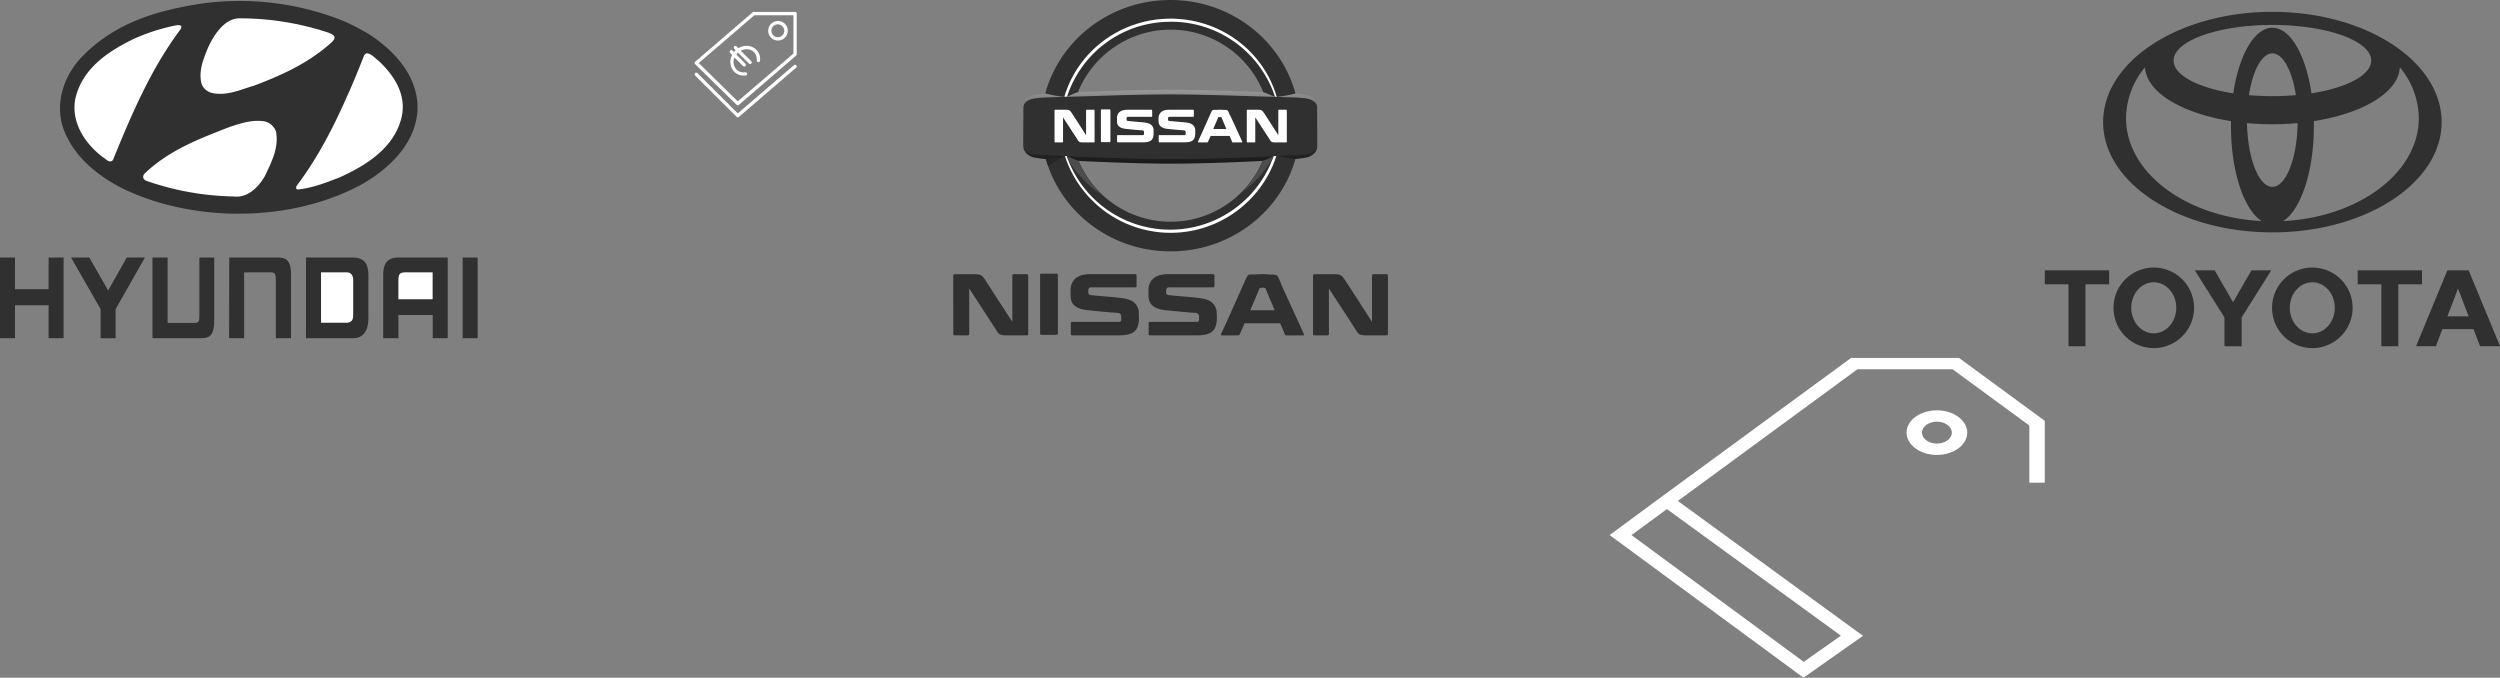 <svg id="Layer_1" data-name="Layer 1" xmlns="http://www.w3.org/2000/svg" xmlns:xlink="http://www.w3.org/1999/xlink" viewBox="0 0 823.68 223.29"><rect x="0" y="0" width="823.68" height="223.29" fill="#808080" stroke="none"/><defs><style>.cls-1{fill:#fff;}.cls-2,.cls-4{fill:#303030;}.cls-2{fill-rule:evenodd;}.cls-3{fill:url(#linear-gradient);}.cls-5{fill:#4d4d4d;}.cls-6{fill:#252525;}</style><linearGradient id="linear-gradient" x1="-1553.65" y1="326.54" x2="-1553.65" y2="321.15" gradientTransform="matrix(12.5, 0, 0, -12.5, 20498.44, 4504.74)" gradientUnits="userSpaceOnUse"><stop offset="0.19" stop-color="#fff"/><stop offset="0.21" stop-color="#f8f8f8"/><stop offset="0.37" stop-color="#aeaeae"/><stop offset="0.51" stop-color="#707070"/><stop offset="0.65" stop-color="#404040"/><stop offset="0.76" stop-color="#1d1d1d"/><stop offset="0.86" stop-color="#080808"/><stop offset="0.92"/></linearGradient></defs><path class="cls-1" d="M954.26,425.64H940.63a.55.55,0,0,0-.36.13l-18.91,16.28a.56.56,0,0,0-.19.39.58.58,0,0,0,.17.41L935,456.24a.55.55,0,0,0,.38.15h0a.58.58,0,0,0,.36-.12L954.62,440a.53.53,0,0,0,.19-.41V426.19A.55.55,0,0,0,954.26,425.64Zm-.54,13.73L935.38,455.1l-12.85-12.62h0l18.31-15.75h12.88v12.64Z" transform="translate(-692.31 -421.71)"/><path class="cls-1" d="M939.92,437.07h0a5.15,5.15,0,0,0-4.33.53L935,437a.55.55,0,0,0-.77,0,.56.56,0,0,0,0,.78l.47.47-.25.24h0l-.31.36-.49-.49a.55.55,0,0,0-.77,0,.56.56,0,0,0,0,.78l.66.66a4.8,4.8,0,0,0-.21,4.22,4.28,4.28,0,0,0,4,2.58c.22,0,.43,0,.64,0a.55.55,0,1,0-.14-1.09,3.23,3.23,0,0,1-3.52-1.89h0a3.57,3.57,0,0,1,0-2.95l2.83,2.83a.55.55,0,0,0,.78-.77l-3-3.05a4,4,0,0,1,.33-.39c.07-.08.15-.15.22-.22l3.59,3.58a.52.52,0,0,0,.38.16.55.55,0,0,0,.39-.93l-3.45-3.45a4,4,0,0,1,3.16-.3,3.27,3.27,0,0,1,2.08,3.46.55.55,0,0,0,1.1.11,4.33,4.33,0,0,0-2.79-4.6Z" transform="translate(-692.31 -421.71)"/><path class="cls-1" d="M953.9,443.18l-18.52,15.89-13.27-13.26a.55.55,0,0,0-.77,0,.54.54,0,0,0,0,.78L935,460.2a.52.52,0,0,0,.38.16h0a.58.58,0,0,0,.36-.12L954.62,444a.54.54,0,0,0,.06-.77A.55.55,0,0,0,953.9,443.18Z" transform="translate(-692.31 -421.71)"/><path class="cls-1" d="M948.58,435.06a3.22,3.22,0,1,0-3.16-3.21A3.22,3.22,0,0,0,948.58,435.06Zm0-5.33a2.12,2.12,0,0,1,0,4.24,2.12,2.12,0,0,1,0-4.24Z" transform="translate(-692.31 -421.71)"/><path class="cls-1" d="M1320.46,564.25c0,4,4.49,7.35,10,7.35s10-3.3,10-7.35-4.48-7.35-10-7.35S1320.46,560.19,1320.46,564.25Zm14.92,0c0,2-2.21,3.61-4.92,3.61s-4.91-1.62-4.91-3.61,2.2-3.62,4.91-3.62S1335.38,562.25,1335.38,564.25Z" transform="translate(-692.31 -421.71)"/><path class="cls-1" d="M1304.27,543.38h31.38l25.27,18.53v18.83H1366V560.36l-28.24-20.71h-35.59l-64.29,47.1,0,0L1222.64,598l63.87,47,19.6-13.8-61-44.44Zm-5.44,87.77-12.24,8.62L1229.83,598l11.68-8.56Z" transform="translate(-692.31 -421.71)"/><path class="cls-2" d="M1437.5,494.57c-5.84-3.66-10.15-16.3-10.15-31.32,0-.55,0-1.1,0-1.64h0c-16.27-2.56-28-9.56-28.32-17.84l0,.09a26.61,26.61,0,0,0-6.25,16.76c0,17.93,19.68,32.62,44.65,33.92Zm-52.27-32.63c0-20.06,25-36.33,55.77-36.33s55.76,16.27,55.76,36.33-25,36.33-55.76,36.33S1385.23,482,1385.23,461.94ZM1441,430.85c5.94,0,11,9,12.88,21.61v0c11.57-1.8,19.67-6,19.67-10.79,0-6.49-14.58-11.74-32.55-11.74s-32.55,5.25-32.55,11.74c0,4.83,8.1,9,19.66,10.79v0C1430,439.87,1435.05,430.85,1441,430.85Zm3.6,63.7c25-1.3,44.64-16,44.64-33.92a26.61,26.61,0,0,0-6.25-16.76l0-.1c-.3,8.29-12.06,15.29-28.32,17.84h0c0,.54,0,1.08,0,1.63,0,15-4.31,27.66-10.15,31.33Zm-3.6-41.16q3.87,0,7.73-.33h0c-1.23-8.06-4.23-13.76-7.73-13.76s-6.49,5.7-7.73,13.76h0Q1437.13,453.39,1441,453.39Zm0,29.88c4.47,0,8.13-9.32,8.32-21h0a91.22,91.22,0,0,1-16.69,0h0C1432.87,474,1436.52,483.27,1441,483.27Z" transform="translate(-692.31 -421.71)"/><path class="cls-2" d="M1454.16,509.86a13.27,13.27,0,1,0,13.27,13.26A13.25,13.25,0,0,0,1454.16,509.86Zm0,21.67c-4.09,0-7.42-3.77-7.42-8.41s3.32-8.41,7.42-8.41,7.4,3.77,7.4,8.41S1458.25,531.53,1454.16,531.53Z" transform="translate(-692.31 -421.71)"/><polygon class="cls-2" points="790.18 93.67 790.18 114.08 784.59 114.08 784.59 93.67 784.61 93.67 776.79 93.67 776.79 89.06 797.98 89.06 797.98 93.67 790.18 93.67"/><path class="cls-2" d="M1505.66,510.77h-7l-10.33,25h6.54l2.13-5.63h10.26l2.15,5.63H1516Zm-7,15.17,3.5-9.16h0l3.49,9.16Z" transform="translate(-692.31 -421.71)"/><polygon class="cls-2" points="687.1 93.67 687.1 114.08 681.51 114.08 681.51 93.67 681.53 93.67 673.71 93.67 673.71 89.06 694.9 89.06 694.9 93.67 687.1 93.67"/><path class="cls-2" d="M1401.91,509.86a13.27,13.27,0,1,0,13.28,13.26A13.26,13.26,0,0,0,1401.91,509.86Zm0,21.67c-4.09,0-7.41-3.77-7.41-8.41s3.32-8.41,7.41-8.41,7.42,3.77,7.42,8.41S1406,531.53,1401.91,531.53Z" transform="translate(-692.31 -421.71)"/><polygon class="cls-2" points="735.73 114.08 738.56 114.08 738.56 104.58 748.32 89.06 741.79 89.06 735.73 99.58 729.67 89.06 723.14 89.06 732.89 104.58 732.89 114.08 735.73 114.08"/><path class="cls-3" d="M1122.88,453.1a29.23,29.23,0,0,0-4-.63c-8.68-.36-30.12-1.19-41.05-1.19s-32.37.83-41,1.19a29,29,0,0,0-4,.63c-2.73.64-3.33,1.62-3.33,3.57v13.4c0,1.95,2.1,3.27,3.54,3.53a36.65,36.65,0,0,0,3.88.52c7.76.48,25.76,1.49,40.95,1.5s33.19-1,41-1.5a36.65,36.65,0,0,0,3.88-.52c1.44-.26,3.54-1.58,3.54-3.53v-13.4c0-1.95-.6-2.93-3.33-3.57Z" transform="translate(-692.31 -421.71)"/><path class="cls-4" d="M1043,453.62a36.6,36.6,0,0,1,69.87-.12.93.93,0,0,1,0,.13,43.38,43.38,0,0,0,6.26-1.12c0-.1,0-.12-.06-.21-4.9-17.62-21.47-30.59-41.16-30.59s-36.36,13.05-41.2,30.76a38.37,38.37,0,0,0,6.25,1.15Z" transform="translate(-692.31 -421.71)"/><path class="cls-4" d="M1112.81,473.09l-.11.35a36.62,36.62,0,0,1-69.52-.33c-2.7.47-3.62.66-6.29,1,4.95,17.54,21.48,30.42,41.1,30.42s36.17-12.89,41.12-30.44c-2.36-.3-3.75-.52-6.3-1Z" transform="translate(-692.31 -421.71)"/><path class="cls-4" d="M1043.91,453.59a26.66,26.66,0,0,1,3.57-1.54,32.93,32.93,0,0,1,61-.11l0,.12c.8.28,3.16,1.24,3.89,1.56h.56s0-.08,0-.13c-4.31-14.79-18.31-25.62-34.92-25.62s-30.68,10.89-35,25.74l.87,0Z" transform="translate(-692.31 -421.71)"/><path class="cls-1" d="M1077.73,428.88a36,36,0,0,1,34.62,24.61l0,.13h.56a.65.65,0,0,1,0-.13c-4.31-14.79-18.31-25.62-34.92-25.62s-30.68,10.89-35,25.74c.33,0,.49,0,.87,0a35.69,35.69,0,0,1,33.82-24.71Z" transform="translate(-692.31 -421.71)"/><path class="cls-4" d="M1111.93,473.13a20.71,20.71,0,0,1-3.63,1.58s-.08.2-.09.23a32.94,32.94,0,0,1-60.52-.21,28.14,28.14,0,0,1-3.92-1.59l-.59,0a36.61,36.61,0,0,0,69.56.2l.07-.22c-.26,0-.65,0-.88,0Z" transform="translate(-692.31 -421.71)"/><path class="cls-4" d="M1122.1,454.07c-2.3-.28-3.86-.25-9.46-.45l-.78,0c-10.15-.35-25.4-.82-34-.82s-23.87.47-34,.82l-.78,0c-5.6.2-7.16.17-9.46.45s-4.11,1.29-4.11,3v12.42c0,1.71,2.18,3.1,4.11,3.1,0,0,24.54,1.51,44.26,1.53s44.26-1.53,44.26-1.53c1.93,0,4.11-1.39,4.11-3.1V457.07c0-1.71-1.81-2.72-4.11-3Z" transform="translate(-692.31 -421.71)"/><path class="cls-1" d="M1111.93,473.13a36.08,36.08,0,0,1-68.17,0l-.58,0a36.62,36.62,0,0,0,69.64,0l-.89,0Z" transform="translate(-692.31 -421.71)"/><path class="cls-5" d="M1112,473.13h0a20.71,20.71,0,0,1-3.63,1.58s-.08.2-.09.23a31.64,31.64,0,0,1-6.49,9.86A34.92,34.92,0,0,0,1112,473.13Z" transform="translate(-692.31 -421.71)"/><path class="cls-5" d="M1055.2,485.72a31.53,31.53,0,0,1-7.51-11,26.87,26.87,0,0,1-3.92-1.6,29.64,29.64,0,0,0,2.73,4.6,35.65,35.65,0,0,0,7.66,7.34c.34.23.69.44,1,.65Z" transform="translate(-692.31 -421.71)"/><path class="cls-6" d="M1043.18,473.11h0c-2.7.48-3.61.66-6.28,1,.21.77.45,1.52.71,2.27Z" transform="translate(-692.31 -421.71)"/><path class="cls-1" d="M1097.49,459.57c-.8-1.81-.52-1.62-2.27-1.66a5,5,0,0,0-1-.05,6.64,6.64,0,0,0-1,.05c-1.66,0-1.38-.1-2,1.09,0,0-2.84,6.4-4.08,9.06l0,.09c-.24.48-.1.48.28.48h2.56a.34.34,0,0,0,.33-.19s.38-.81.86-1.95h6.26c.48,1.09.81,1.9.81,1.95a.32.32,0,0,0,.33.19h2.66c.38,0,.47.05.33-.29-.47-1.13-3.56-7.78-4-8.77Zm-5.45,4.65c.8-1.9,1.61-3.75,1.61-3.8a.3.3,0,0,1,.29-.14s.19,0,.33,0,.24,0,.28,0a.25.25,0,0,1,.24.19c.19.52.9,2.13,1.57,3.75Zm-34.17-6.46c.24,0,.29.1.29.29V468.2c0,.24-.05.34-.33.34h-2.47c-.28,0-.33-.05-.33-.34V458.05c0-.19,0-.29.23-.29Zm-5.26.1c.28,0,.33.09.33.33V468.3c0,.28,0,.33-.33.33h-2.9c-1.7,0-1.85,0-2.42-.95-1.18-1.85-4.74-7.3-4.74-7.3v7.92c0,.28,0,.33-.33.33h-2.14c-.28,0-.33-.05-.33-.33V458.19c0-.24,0-.33.33-.33h2.47c1.85,0,2.09-.05,2.75.9s4.84,7.5,4.84,7.5v-8.07c0-.24,0-.33.33-.33Zm63.34,0c.29,0,.33.09.33.33V468.3c0,.28,0,.33-.33.33h-2.89c-1.71,0-1.85,0-2.42-.95-1.19-1.85-4.75-7.31-4.75-7.31v7.93c0,.28,0,.33-.33.33h-2.13c-.29,0-.34-.05-.34-.33V458.19c0-.24.05-.33.34-.33h2.46c1.85,0,2.09-.05,2.75.9s4.84,7.5,4.84,7.5v-8.07c0-.24,0-.33.34-.33ZM1068.74,462c1.9.19,3.28.52,3.65,2.32,0,.14,0,.62,0,1.14a5.09,5.09,0,0,1-.09,1.14c-.33,1.71-1.62,2-3.61,2h-8c-.29,0-.33-.05-.33-.33v-1.71c0-.29,0-.33.33-.33h8.06c.34,0,.43-.1.48-.34v-.71c0-.19-.1-.47-.52-.52-.9-.05-3.56-.28-5.36-.47-2.33-.24-2.9-1.24-3-2.09a6.44,6.44,0,0,1,0-1,7.6,7.6,0,0,1,0-1c.33-1.52,1.47-2.23,3.46-2.23h7.73c.29,0,.38.05.38.28v1.76c0,.23-.09.33-.38.28H1064c-.33,0-.47.14-.52.48v.42c0,.24.14.43.47.48l4.75.43Zm13.71,0c1.9.19,3.28.52,3.66,2.32,0,.14,0,.62,0,1.14a5.09,5.09,0,0,1-.09,1.14c-.33,1.71-1.61,2-3.61,2h-8c-.28,0-.33-.05-.33-.33v-1.71c0-.29,0-.33.33-.33h8.07c.33,0,.42-.1.47-.34v-.71a.6.6,0,0,0-.52-.52c-.9-.05-3.56-.28-5.36-.47-2.33-.24-2.85-1.24-3-2.09a6.44,6.44,0,0,1-.05-1,7.6,7.6,0,0,1,.05-1c.33-1.52,1.47-2.23,3.46-2.23h7.74c.28,0,.38.05.38.28v1.76c0,.23-.1.33-.38.28h-7.59c-.34,0-.48.14-.53.48v.42c0,.24.1.43.48.48l4.74.43Z" transform="translate(-692.31 -421.71)"/><path class="cls-4" d="M1114.44,515.25c-1.51-3.38-1-3-4.26-3.11a9.62,9.62,0,0,0-2-.09,13,13,0,0,0-2,.09c-3.1,0-2.57-.18-3.63,2,0,0-5.33,12-7.64,17l-.09.18c-.44.89-.17.89.53.89h4.8a.63.63,0,0,0,.62-.36s.71-1.51,1.6-3.64h11.72c.88,2,1.51,3.55,1.51,3.64a.58.58,0,0,0,.62.36h5c.71,0,.89.09.62-.53-.89-2.13-6.66-14.56-7.46-16.42Zm-10.21,8.69c1.51-3.55,3-7,3-7.1a.55.55,0,0,1,.53-.26c.09-.09.36-.09.63-.09s.44,0,.53.09a.44.44,0,0,1,.44.35c.36,1,1.69,4,2.93,7Zm-63.91-12.07c.44,0,.53.18.53.53v19c0,.44-.09.63-.62.63h-4.62c-.53,0-.62-.1-.62-.63v-19c0-.35.09-.53.44-.53Zm-9.86.18c.53,0,.62.17.62.62v18.91c0,.53-.09.62-.62.62h-5.41c-3.2,0-3.46,0-4.53-1.77-2.22-3.46-8.88-13.67-8.88-13.67v14.82c0,.54-.09.62-.62.62h-4c-.54,0-.63-.08-.63-.62V512.67c0-.44.09-.62.63-.62h4.61c3.46,0,3.91-.09,5.15,1.69,1,1.59,9.06,14,9.06,14V512.67c0-.44.08-.62.62-.62Zm118.51,0c.54,0,.63.17.63.62v18.91c0,.53-.09.62-.63.62h-5.41c-3.2,0-3.46,0-4.53-1.77-2.22-3.47-8.88-13.67-8.88-13.67v14.82c0,.53-.08.62-.62.62h-4c-.53,0-.62-.09-.62-.62V512.67c0-.44.09-.62.62-.62h4.61c3.47,0,3.91-.09,5.15,1.69,1.07,1.59,9.06,14,9.06,14V512.67c0-.44.09-.62.62-.62Zm-88.32,7.72c3.55.36,6.12,1,6.83,4.35,0,.27.09,1.16.09,2.13a8.85,8.85,0,0,1-.18,2.13c-.62,3.2-3,3.82-6.74,3.82h-14.92c-.53,0-.62-.09-.62-.62v-3.2c0-.53.09-.62.62-.62h15.09c.62,0,.8-.18.89-.62v-1.33c-.09-.36-.18-.89-1-1-1.68-.09-6.65-.53-10-.89-4.35-.44-5.41-2.3-5.59-3.9a12.4,12.4,0,0,1-.09-1.87,14.81,14.81,0,0,1,.09-1.95c.62-2.84,2.75-4.17,6.48-4.17h14.47c.53,0,.71.09.71.53v3.29c0,.44-.18.62-.71.53h-14.2c-.63,0-.89.26-1,.88v.8c0,.45.26.8.89.89,1.69.18,6.92.62,8.88.8Zm25.65,0c3.55.36,6.13,1,6.84,4.35,0,.27.09,1.16.09,2.13a8.85,8.85,0,0,1-.18,2.13c-.62,3.2-3,3.82-6.75,3.82h-14.91c-.54,0-.63-.09-.63-.62v-3.2c0-.53.09-.62.63-.62h15.09c.62,0,.79-.18.89-.62v-1.33a1.13,1.13,0,0,0-1-1c-1.69-.09-6.66-.53-10-.89-4.35-.44-5.33-2.3-5.6-3.9a13.94,13.94,0,0,1-.08-1.87,16.65,16.65,0,0,1,.08-1.95c.63-2.84,2.76-4.17,6.48-4.17h14.48c.53,0,.71.09.71.53v3.29c0,.44-.18.62-.71.53h-14.21c-.62,0-.88.26-1,.88v.8c0,.45.18.8.89.89,1.69.18,6.93.62,8.88.8Z" transform="translate(-692.31 -421.71)"/><path class="cls-4" d="M813.82,432.94c7.92,5.06,16.89,14,16,25.85-1.09,11-9.87,18.69-17.72,23.32-22.92,12.79-55.1,13.18-78.76,2-8-3.88-17-10.56-20.34-20.61-2.57-8.25.57-16.85,5.84-22.57,11-11.7,25.08-15.72,39.55-18a92,92,0,0,1,46.28,5.37A69.62,69.62,0,0,1,813.82,432.94Zm26,73.63v26.57h-4.94V525.5H823.57v7.64h-5V512.3c0-3.68,1.28-5.74,5-5.74H839.8Z" transform="translate(-692.31 -421.71)"/><path class="cls-1" d="M834.86,511.44h-9.29c-1.56.11-2,.56-2,2.78v6.09h11.28v-8.87Z" transform="translate(-692.31 -421.71)"/><path class="cls-4" d="M813.68,512.3v14.38c0,4.58-2.2,6.46-4.95,6.46h-15.6V506.57h15.6C813,506.56,813.68,509.69,813.68,512.3Z" transform="translate(-692.31 -421.71)"/><path class="cls-1" d="M808.68,513.9c0-1.45-.76-2.46-2.09-2.46h-8.51v16.61h8.51c1.94-.12,2.09-1.47,2.09-2.55Z" transform="translate(-692.31 -421.71)"/><path class="cls-4" d="M692.31,506.56h4.94V517h11.07V506.56h4.94v26.58h-4.94V522.29H697.25v10.85h-4.94Zm29.43,0,6.2,10.86,6.13-10.86h6l-9.67,17v9.59h-4.94v-9.59l-9.73-17Zm46.1,0h15.94c2.27,0,4.47.37,4.41,5.74v20.84h-5V514.21c0-2.29-.24-2.77-1.77-2.77h-8.68v21.7h-4.95Zm76.91,0h4.94v26.57h-4.94Zm-102.2,26.57h15.94c3.17,0,4.47-1.07,4.4-6.42V506.56H758v19c0,2.28-.24,2.55-1.78,2.55h-8.68V506.56h-5v26.58Z" transform="translate(-692.31 -421.71)"/><path class="cls-1" d="M783.28,465.17c.9,5.41-1.53,9.9-3.55,14.27-2.25,4.07-5.94,7.56-10.39,7a91.86,91.86,0,0,1-28.79-5.15,1.82,1.82,0,0,1-1-.88,1.57,1.57,0,0,1,.45-1.57c8.26-7.81,18.09-11.44,27.81-15.24,3.62-1.22,7.48-2.53,11.55-1.92A5.19,5.19,0,0,1,783.28,465.17ZM817.33,442c4.64,4.46,8.83,10.53,7.4,17.86-2.32,10.83-12.41,16.6-20.44,20.26-4.38,1.7-8.79,3.45-13.57,4-.3,0-.79.05-.86-.47L790,483c6.8-9,12-19,16.48-29.17,2.1-4.58,4-9.3,5.83-13.93a2.07,2.07,0,0,1,.82-.66C814.79,439.45,816,441,817.33,442ZM752.1,430.49l-.15.66c-9.83,13.05-16.29,28.21-22.42,43.27-1.2,1.31-2.36-.44-3.44-1-5.46-4.19-10.39-11-9-19,2.28-10.48,11.51-16.07,19.21-19.87A64.77,64.77,0,0,1,750.65,430C751.17,430,751.84,429.93,752.1,430.49Zm48.78,2.1c.57.35,1.24.48,1.57,1.14s-.3,1.22-.63,1.7c-7.74,7.07-16.6,11-25.65,14.45-4.59,1.31-9.23,3.67-14.35,2.36a5,5,0,0,1-3-2.62c-1.27-4.11.45-8.39,1.95-12,2-4.49,5.49-9.78,10.35-9.87A92.84,92.84,0,0,1,800.88,432.59Z" transform="translate(-692.31 -421.71)"/></svg>